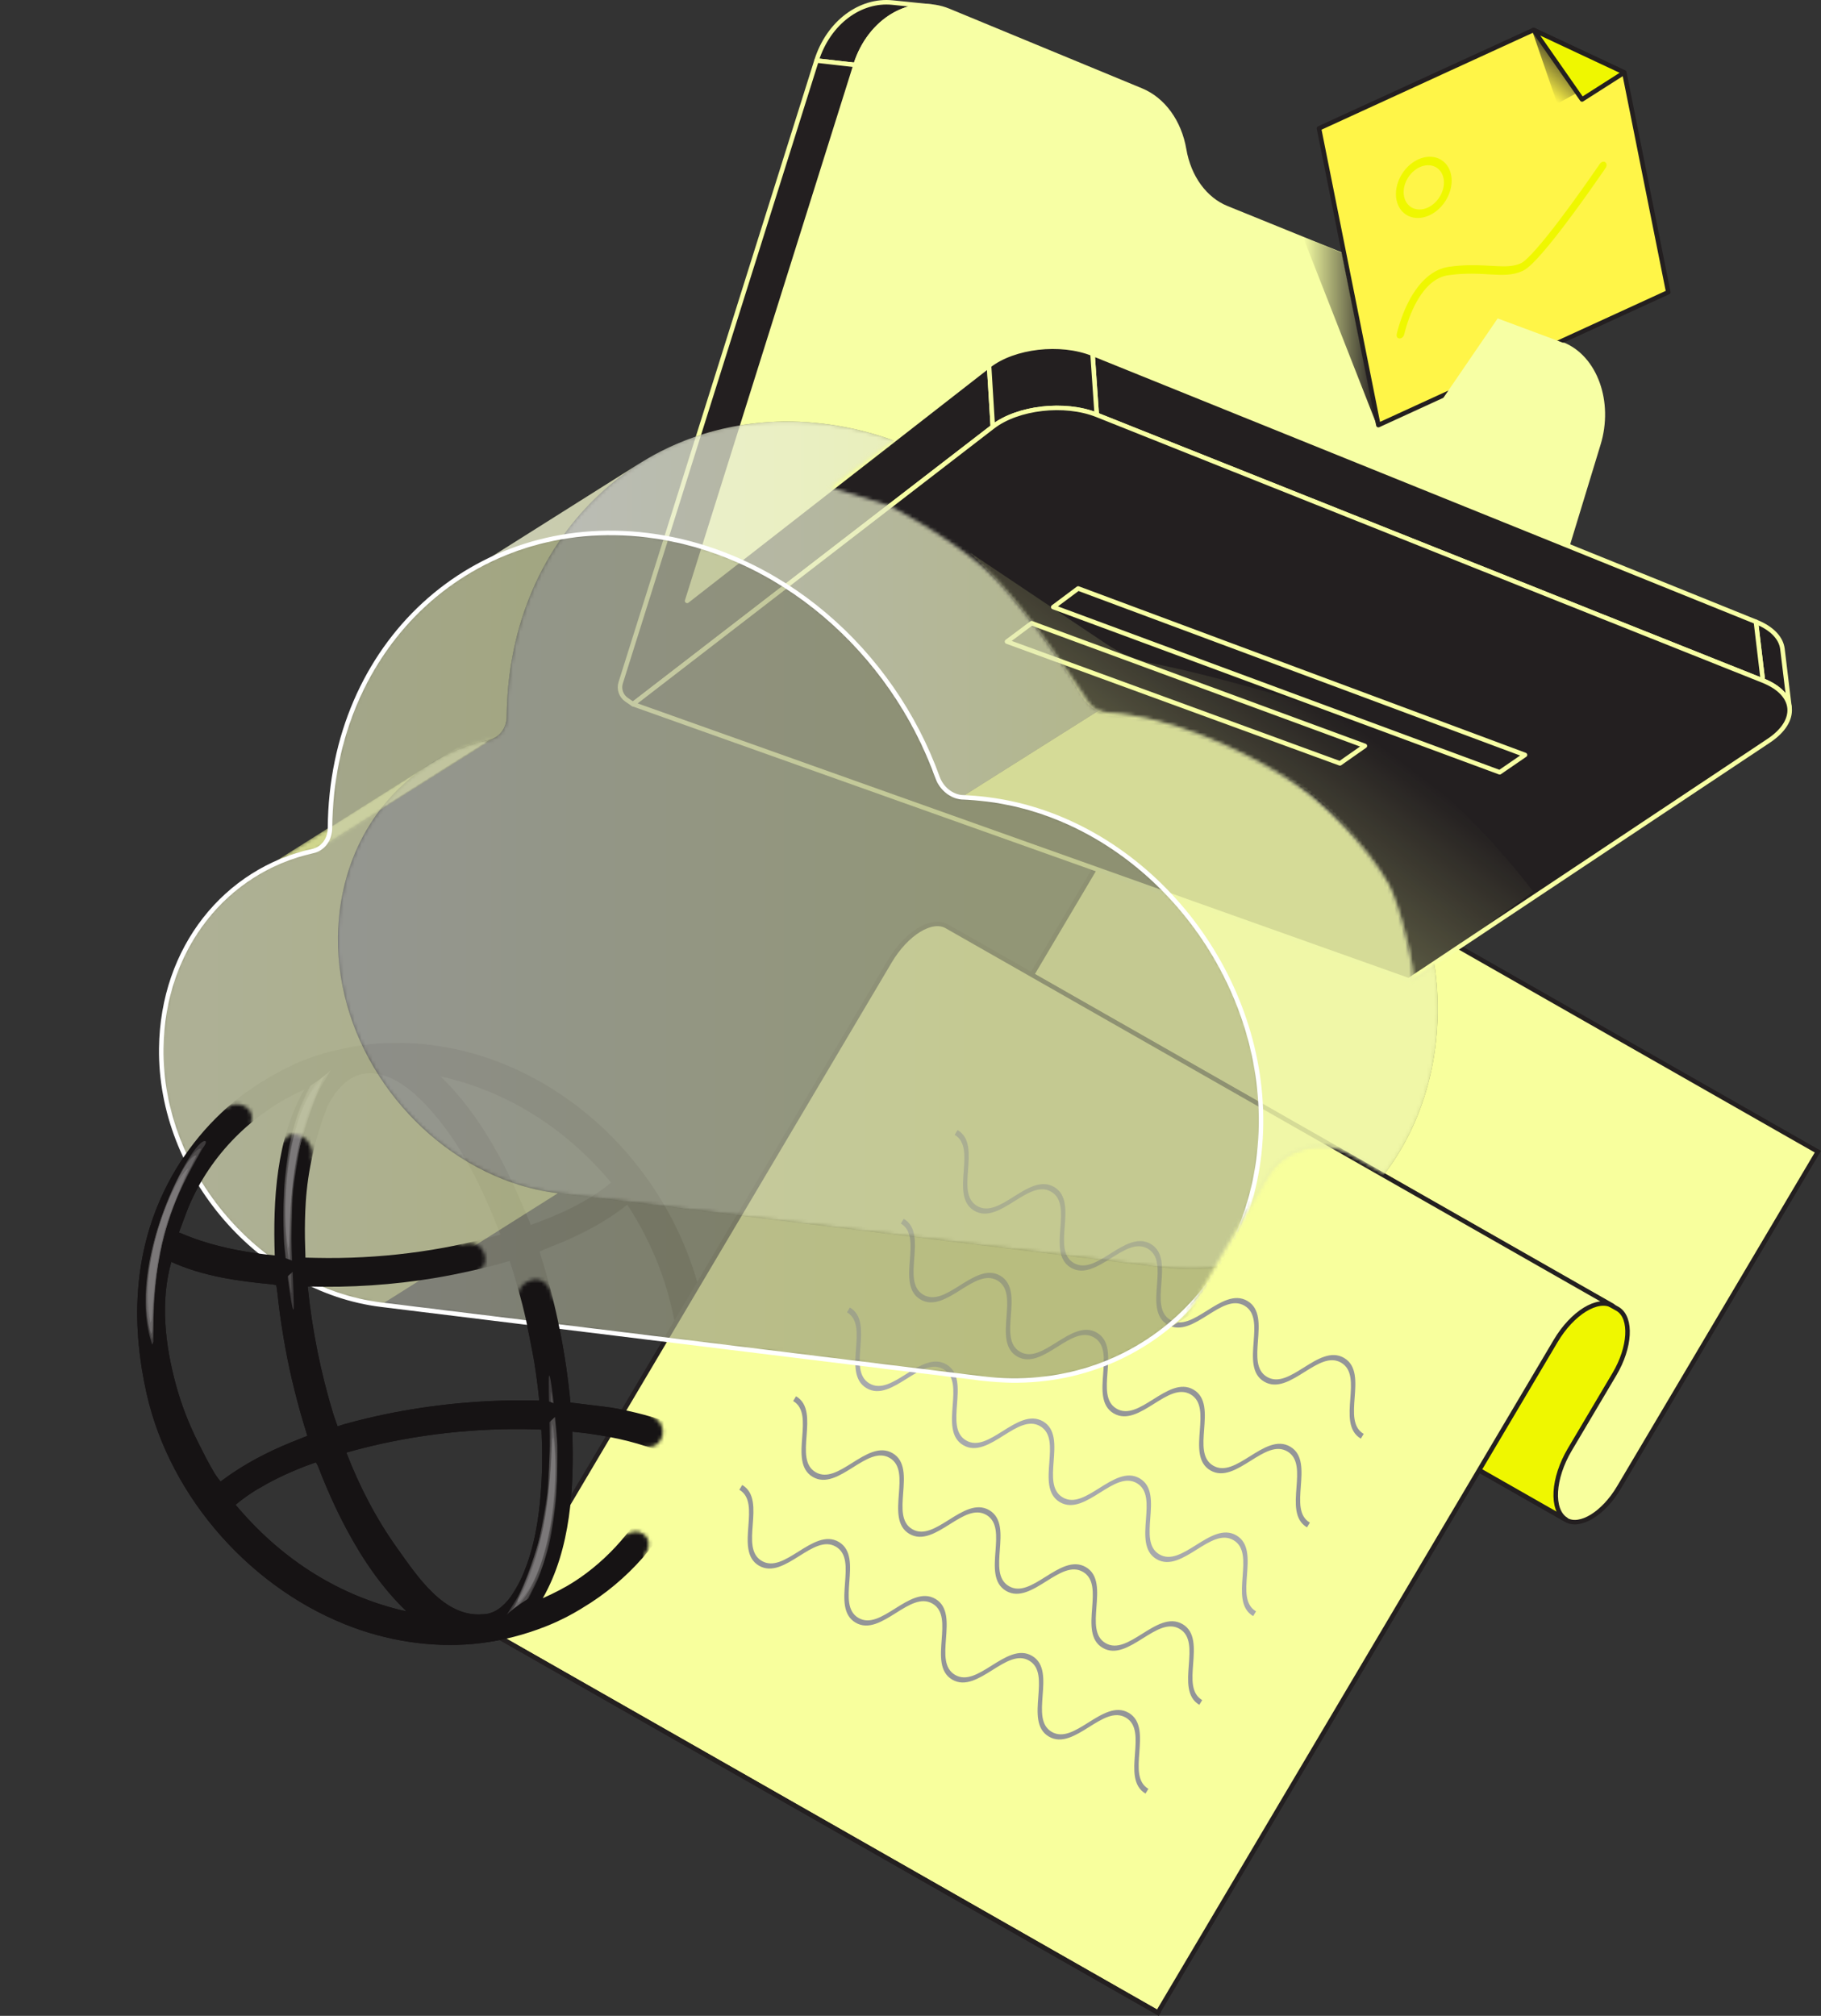 <svg width="506" height="560" viewBox="0 0 506 560" fill="none" xmlns="http://www.w3.org/2000/svg">
<rect x="0" y="0" width="506" height="560" fill="#333333" stroke="none"/>
<g clip-path="url(#clip0_194_67)">
<path d="M196.87 371.988L196.772 371.223C196.324 367.263 195.496 362.915 194.628 359.443C189.916 340.564 179.285 323.335 164.539 310.658C156.746 303.959 147.785 298.506 138.163 294.869C133.547 293.124 128.67 291.77 123.812 290.909C121.113 290.431 118.386 290.074 115.651 289.891C114.501 289.817 113.351 289.768 112.199 289.744C111.848 289.736 108.066 289.758 107.573 289.767C101.438 289.895 95.906 291.197 95.484 291.288C93.653 291.681 91.808 292.08 90.009 292.605C86.992 293.486 83.941 294.569 81.112 295.944C76.924 297.978 72.917 300.262 69.16 302.934C67.932 303.806 68.694 303.129 66.525 304.83C57.13 312.203 49.608 321.838 44.718 332.796C36.984 350.124 36.623 368.825 40.723 387.068C47.305 416.363 70.293 441.929 98.325 452.172C109.535 456.269 121.946 457.916 133.802 456.428C139.881 455.665 145.735 454.124 151.435 451.904C153.594 451.063 155.688 450.087 157.747 449.026C158.905 448.43 160.028 447.776 161.149 447.114C161.27 447.043 161.804 446.709 161.804 446.709C187.725 431.223 200.188 401.401 196.87 371.988ZM174.302 334.653C186.111 352.623 191.375 374.631 187.683 395.902C182.007 393.63 176.043 392.115 170.029 391.059C169.176 390.909 158.508 389.648 158.506 389.627C157.226 376.092 154.562 362.725 150.554 349.734C150.218 348.643 149.938 347.703 149.938 347.703C149.938 347.703 151.039 347.139 152.368 346.628C155.345 345.483 158.284 344.234 161.149 342.831C165.785 340.561 170.264 337.876 174.302 334.653ZM158.471 389.818C158.499 389.772 158.492 389.782 158.471 389.818ZM122.038 390.413L117.72 390.942L122.029 390.414C115.348 391.229 108.718 392.413 102.169 393.961C100.073 394.457 97.987 394.994 95.912 395.572C95.29 395.745 93.803 396.243 93.803 396.243C93.803 396.243 92.833 393.541 92.599 392.771C89.087 381.235 86.711 369.384 85.504 357.386C97.365 357.732 109.258 356.956 120.963 355.003C127.294 353.946 135.823 352.034 140.904 350.484C141.159 350.406 141.641 350.302 141.641 350.302C141.641 350.302 142.531 353.095 142.823 354.06C143.316 355.695 143.79 357.335 144.245 358.981C144.89 361.317 145.485 363.667 146.029 366.028C146.29 367.157 148.046 375.836 148.415 378.116C149.001 381.759 149.48 385.418 149.848 389.089C140.566 388.823 131.263 389.284 122.046 390.412C124.278 390.139 125.742 389.96 122.038 390.413ZM125.071 299.648C125.114 299.66 125.107 299.657 125.071 299.648ZM125.069 299.648C125.05 299.643 125.031 299.639 125.012 299.634L125.069 299.648ZM124.237 299.441C142.46 303.972 157.783 314.193 169.799 328.51C163.299 333.941 155.389 337.432 147.481 340.296C146.708 338.272 145.774 336.221 145.119 334.654C144.226 332.514 143.286 330.393 142.3 328.294C140.62 324.719 138.803 321.205 136.806 317.797C132.821 310.993 128.129 304.51 122.425 299.041C123.031 299.163 123.637 299.292 124.237 299.441ZM90.97 307.316C93.71 302.043 97.952 297.307 104.445 298.272C110.045 299.104 114.907 303.27 118.639 307.269C128.036 317.34 134.13 330.234 139.058 342.957C122.494 347.662 105.091 349.803 87.88 349.44C87.017 349.422 85.737 349.397 84.875 349.367C84.875 349.367 84.742 344.867 84.729 343.884C84.686 340.595 84.751 337.303 84.956 334.021C85.52 325.01 87.622 316.071 90.847 307.648L90.97 307.316ZM52.401 335.262L52.483 335.069L52.402 335.261C58.566 320.671 70.182 309.138 84.547 302.678C76.752 316.324 75.83 333.407 76.345 348.755C69.35 348.062 62.353 346.841 55.664 344.637C53.862 344.042 52.088 343.37 50.344 342.622C50.201 342.56 49.718 342.396 49.718 342.396C49.718 342.396 51.895 336.461 52.401 335.262ZM52.531 334.954C52.602 334.786 52.588 334.819 52.531 334.954ZM81.323 350.296C81.287 350.293 81.149 350.176 81.323 350.296ZM64.43 417.151C64.584 417.227 64.399 417.111 64.43 417.151ZM64.738 409.117C63.855 409.705 62.989 410.319 62.14 410.956C61.72 411.272 61.271 411.557 61.271 411.557C61.271 411.557 60.103 410.094 59.526 409.121C57.884 406.355 56.433 403.47 54.994 400.595C52.434 395.478 50.422 390.309 48.906 384.775C45.906 373.827 44.457 361.625 47.604 350.554C56.466 354.579 66.123 355.893 75.722 356.805C76.27 356.904 76.762 357.001 76.762 357.001C76.762 357.001 76.987 358.224 77.101 359.313C77.281 361.026 77.484 362.736 77.71 364.444C78.293 368.836 79.019 373.208 79.886 377.553C80.67 381.49 81.604 385.399 82.626 389.28C83.206 391.481 83.824 393.671 84.481 395.849C84.725 396.659 85.179 398.054 85.401 398.871C85.401 398.871 83.977 399.461 83.009 399.836C76.629 402.303 70.426 405.298 64.738 409.117ZM111.114 447.215C92.836 442.667 77.487 432.397 65.459 418.018C67.352 416.435 69.367 415.018 71.469 413.734C72.354 413.264 73.212 412.745 74.078 412.246C76.103 411.141 78.169 410.113 80.279 409.18C81.761 408.527 83.259 407.908 84.77 407.324C85.997 406.849 87.763 406.251 87.763 406.251C87.763 406.251 88.186 406.835 88.418 407.439C90.74 413.46 93.375 419.371 96.428 425.058C100.839 433.271 106.19 441.145 112.945 447.62C112.331 447.498 111.721 447.363 111.114 447.215ZM150.477 411.542C150.055 419.337 149.044 427.257 146.401 434.641C144.56 439.782 140.595 448.442 134.052 448.442C123.363 449.323 115.911 437.813 110.472 430.227C104.553 421.972 99.893 412.982 96.242 403.522C112.305 398.962 129.149 396.811 145.842 397.007C147.145 397.023 148.447 397.053 149.749 397.094C149.992 397.101 150.463 397.189 150.463 397.189C150.463 397.189 150.602 400.645 150.623 401.67C150.692 404.96 150.655 408.256 150.477 411.542ZM159.895 439.152C157.009 441.046 153.969 442.567 150.822 443.982C158.65 430.283 159.553 413.123 159.018 397.718C166.038 398.422 173.061 399.647 179.771 401.867C181.569 402.462 183.339 403.136 185.078 403.887C185.226 403.95 185.697 404.124 185.697 404.124C185.697 404.124 183.523 410.088 183.017 411.289C183.017 411.29 183.016 411.292 183.016 411.293C178.486 422.069 170.708 431.683 161.12 438.34C162.795 437.205 159.896 439.147 159.895 439.152Z" fill="#161314"/>
<path d="M187.712 395.723C187.941 394.405 187.683 395.901 187.683 395.901L187.712 395.723ZM64.738 409.117C64.9 409.008 64.17 409.496 64.738 409.117ZM117.719 390.943C117.272 390.997 117.19 391.007 117.719 390.943ZM52.402 335.261L52.401 335.262C51.746 336.814 52.138 335.887 52.402 335.261Z" fill="#161314"/>
<path d="M57.209 317.351C57.104 318.037 56.417 318.764 56.079 319.37C51.438 327.659 47.054 335.488 44.627 347.609C42.813 356.668 42.655 363.075 42.61 372.548C42.608 372.858 42.452 373.266 42.295 373.534C34.499 351.158 53.49 316.136 57.044 316.977C57.156 317.003 57.208 317.212 57.204 317.327C57.203 317.335 57.209 317.344 57.209 317.351Z" fill="#3D3A3B"/>
<path d="M55.852 319.188C55.871 319.318 54.268 322.225 52.571 325.302C52.516 325.403 46.945 335.716 44.565 347.603C42.862 356.104 42.59 363.14 42.58 366.577C42.565 371.338 42.557 371.352 42.135 372.064C35.614 350.96 51.553 320.275 55.461 319.093C55.572 319.06 55.79 319.07 55.84 319.175C55.842 319.18 55.851 319.183 55.852 319.188Z" fill="#514E4E"/>
<path d="M54.462 321.251C48.26 333.886 43.361 343.866 42.504 365.951C42.355 369.778 42.355 369.778 41.998 370.591C36.551 353.623 49.923 322.619 54.172 321.026C54.274 320.988 54.48 320.974 54.532 321.07C54.561 321.121 54.485 321.198 54.462 321.251Z" fill="#696667"/>
<path d="M51.185 327.347C46.5 338.821 45.78 340.585 44.371 347.583C43.802 350.409 42.743 355.671 42.204 365.689C42.175 366.235 42.084 367.002 41.794 367.465C38.294 348.866 48.946 326.564 52.339 324.573C51.991 325.404 51.526 326.512 51.185 327.347Z" fill="#7B7879"/>
<path d="M178.055 425.454C178.159 424.768 178.846 424.042 179.185 423.436C183.826 415.147 188.209 407.318 190.636 395.197C192.45 386.137 192.608 379.731 192.654 370.257C192.655 369.947 192.812 369.54 192.968 369.271C200.764 391.647 181.773 426.67 178.22 425.828C178.107 425.802 178.056 425.593 178.06 425.478C178.06 425.471 178.054 425.462 178.055 425.454Z" fill="#3D3A3B"/>
<path d="M179.411 423.618C179.393 423.488 180.995 420.582 182.692 417.504C182.748 417.404 188.318 407.09 190.698 395.204C192.401 386.702 192.673 379.666 192.684 376.229C192.698 371.468 192.706 371.454 193.129 370.742C199.649 391.847 183.71 422.531 179.803 423.713C179.691 423.746 179.473 423.736 179.423 423.631C179.421 423.626 179.412 423.623 179.411 423.618Z" fill="#514E4E"/>
<path d="M180.802 421.554C187.004 408.919 191.903 398.94 192.759 376.855C192.908 373.028 192.908 373.028 193.265 372.215C198.712 389.183 185.34 420.187 181.092 421.779C180.989 421.818 180.784 421.832 180.731 421.736C180.702 421.685 180.779 421.608 180.802 421.554Z" fill="#696667"/>
<path d="M184.078 415.459C188.763 403.985 189.483 402.221 190.892 395.223C191.461 392.396 192.52 387.135 193.059 377.116C193.089 376.571 193.18 375.804 193.47 375.341C196.969 393.94 186.317 416.242 182.925 418.233C183.272 417.402 183.737 416.294 184.078 415.459Z" fill="#7B7879"/>
<path d="M86.857 300.205C86.857 300.205 84.209 305.582 83.533 307.235C82.856 308.888 81.243 313.967 80.586 317.113C79.929 320.26 79.073 326.932 78.914 330.656C78.755 334.38 78.715 342.844 78.934 345.613C79.154 348.381 80.01 355.59 80.507 358.856C81.004 362.123 81.422 364.333 81.582 363.696C81.741 363.059 81.383 354.793 81.383 354.793C81.383 354.793 81.004 347.185 81.004 344.079C81.004 340.972 81.144 334.32 81.442 330.994C81.74 327.669 83.035 320.12 83.413 318.229C83.791 316.337 87.036 305.503 89.524 301.321C92.012 297.139 93.067 295.326 93.067 295.326L86.857 300.205Z" fill="#3D3A3B"/>
<path d="M88.712 297.271C88.712 297.271 82.984 307.877 81.787 312.838C80.589 317.799 79.621 323.663 79.193 328.624C78.765 333.585 78.623 339.611 79.136 345.769C79.649 351.928 81.102 361.85 81.016 358.6C80.931 355.349 80.675 348.164 80.931 341.15C81.188 334.137 80.76 332.084 82.47 322.675C84.18 313.265 88.393 301.549 90.958 298.213C93.523 294.878 88.712 297.271 88.712 297.271Z" fill="#514E4E"/>
<path d="M80.438 351.214C80.449 350.929 80.477 349.079 80.488 348.793C80.39 321.398 84.022 312.936 90.039 298.917C82.723 304.009 76.691 327.749 80.173 349.592L80.438 351.214Z" fill="#696667"/>
<path d="M88.927 300.672C89.242 301.5 88.131 302.58 87.773 303.39C85.828 307.789 83.395 314.188 81.839 324.72C80.674 332.611 80.478 340.03 80.384 343.595C80.317 346.159 80.302 346.2 80.112 346.703C78.413 339.228 78.787 310.974 88.792 300.607C88.804 300.65 88.909 300.631 88.927 300.672Z" fill="#7B7879"/>
<path d="M84.547 302.678C88.151 300.545 91.326 298.151 93.803 295.333V293.851L85.118 297.151L84.547 302.678ZM77.839 348.95L83.707 351.157L77.925 356.379L77.839 348.95Z" fill="#161314"/>
<path d="M146.02 445.619C146.02 445.619 148.775 440.296 149.484 438.656C150.194 437.017 151.907 431.972 152.626 428.839C153.346 425.706 154.334 419.053 154.567 415.333C154.801 411.612 155.009 403.15 154.845 400.378C154.681 397.606 153.969 390.381 153.536 387.106C153.103 383.83 152.729 381.612 152.558 382.246C152.386 382.88 152.58 391.151 152.58 391.151C152.58 391.151 152.807 398.764 152.745 401.87C152.683 404.977 152.411 411.624 152.047 414.943C151.682 418.263 150.238 425.783 149.822 427.667C149.407 429.552 145.947 440.319 143.376 444.45C140.805 448.582 139.714 450.373 139.714 450.373L146.02 445.619Z" fill="#3D3A3B"/>
<path d="M144.107 448.516C144.107 448.516 150.046 438.026 151.341 433.089C152.637 428.153 153.722 422.31 154.248 417.358C154.774 412.406 155.037 406.385 154.646 400.217C154.256 394.05 153 384.101 153.021 387.352C153.042 390.604 153.155 397.792 152.759 404.8C152.363 411.807 152.75 413.868 150.853 423.241C148.956 432.614 144.511 444.244 141.88 447.528C139.249 450.813 144.107 448.516 144.107 448.516Z" fill="#514E4E"/>
<path d="M153.477 395.449C153.46 395.734 153.371 396.881 153.353 397.167C152.907 424.558 149.107 432.946 142.812 446.842C150.228 441.897 156.732 418.282 153.685 396.374L153.477 395.449Z" fill="#696667"/>
<path d="M143.96 445.11C143.662 444.276 144.794 443.219 145.168 442.416C147.201 438.057 149.76 431.708 151.525 421.208C152.847 413.342 153.19 405.929 153.355 402.366C153.474 399.804 153.49 399.763 153.689 399.264C155.239 406.772 154.303 435.013 144.094 445.179C144.082 445.135 143.977 445.152 143.96 445.11Z" fill="#7B7879"/>
<path d="M148.379 443.192C144.733 445.253 141.511 447.582 138.978 450.351L138.949 451.833L147.697 448.706L148.379 443.192ZM150.85 388.662L157.017 391.029L150.47 397.117L150.85 388.662Z" fill="#161314"/>
<path d="M320.091 214.483L264.826 307.755C260.522 315.019 254.017 319.004 250.162 316.807L435.206 422.254C439.061 424.45 445.566 420.466 449.87 413.201L505.135 319.929L320.091 214.483Z" fill="#F8FF9D" stroke="#231F20" stroke-width="1.255" stroke-miterlimit="10"/>
<path d="M435.083 422.093C430.955 419.391 431.457 410.677 436.197 402.678L448.622 381.707C453.017 374.29 453.481 366.226 449.663 363.726L264.759 258.359C268.577 260.859 268.112 268.923 263.717 276.34L251.292 297.311C246.552 305.31 246.05 314.024 250.178 316.726C250.261 316.781 250.345 316.832 250.431 316.881L435.335 422.248C435.251 422.199 435.166 422.148 435.083 422.093Z" fill="#EFF700" stroke="#231F20" stroke-width="1.255" stroke-miterlimit="10"/>
<path d="M263.064 257.312C258.897 254.937 251.867 259.242 247.214 267.096L136.685 453.641L321.729 559.088L432.258 372.543C436.912 364.689 443.941 360.384 448.109 362.758L263.064 257.312Z" fill="#F8FF9D" stroke="#231F20" stroke-width="1.255" stroke-miterlimit="10" stroke-linejoin="round"/>
<path d="M373.49 377.236C369.899 375.12 366.01 377.558 362.243 379.924C358.613 382.193 355.182 384.338 352.062 382.499C348.933 380.655 349.236 376.666 349.548 372.441C349.881 368.051 350.22 363.521 346.629 361.404C343.046 359.293 339.149 361.726 335.382 364.092C331.76 366.366 328.329 368.511 325.209 366.672C322.081 364.828 322.383 360.838 322.694 356.613C323.027 352.224 323.367 347.694 319.776 345.577C316.193 343.465 312.296 345.898 308.529 348.264C304.907 350.539 301.476 352.684 298.356 350.844C295.227 349 295.53 345.011 295.842 340.786C296.174 336.396 296.514 331.866 292.923 329.75C289.332 327.633 285.442 330.071 281.676 332.437C278.054 334.711 274.623 336.856 271.503 335.017C268.374 333.173 268.677 329.184 268.997 324.963C269.321 320.568 269.661 316.038 266.078 313.927L265.272 315.254C268.393 317.094 268.097 321.071 267.786 325.295C267.454 329.685 267.113 334.216 270.704 336.333C274.295 338.449 278.185 336.01 281.951 333.645C285.572 331.371 288.996 329.238 292.117 331.077C295.245 332.921 294.95 336.898 294.639 341.123C294.306 345.513 293.966 350.043 297.557 352.16C301.148 354.277 305.037 351.838 308.804 349.472C312.425 347.199 315.849 345.065 318.969 346.905C322.097 348.749 321.802 352.725 321.491 356.951C321.158 361.34 320.819 365.871 324.409 367.987C328 370.104 331.889 367.665 335.656 365.3C339.278 363.026 342.702 360.893 345.822 362.732C348.951 364.576 348.655 368.553 348.344 372.778C348.012 377.168 347.672 381.699 351.263 383.815C354.854 385.932 358.743 383.493 362.509 381.127C366.139 378.858 369.555 376.721 372.683 378.565C375.811 380.409 375.516 384.385 375.206 388.611C374.873 393 374.541 397.536 378.132 399.652L378.93 398.337C375.801 396.493 376.096 392.498 376.416 388.278C376.741 383.883 377.081 379.353 373.49 377.236ZM358.531 401.887C354.94 399.77 351.051 402.208 347.285 404.574C343.655 406.843 340.224 408.988 337.104 407.149C333.975 405.305 334.278 401.316 334.589 397.091C334.922 392.702 335.261 388.171 331.67 386.055C328.087 383.943 324.19 386.376 320.423 388.742C316.802 391.016 313.371 393.161 310.25 391.322C307.122 389.478 307.424 385.489 307.736 381.264C308.068 376.874 308.408 372.344 304.817 370.228C301.234 368.116 297.337 370.549 293.57 372.915C289.949 375.189 286.518 377.333 283.397 375.494C280.269 373.65 280.571 369.661 280.883 365.436C281.215 361.047 281.555 356.516 277.964 354.4C274.373 352.284 270.484 354.722 266.717 357.087C263.096 359.361 259.665 361.506 256.545 359.667C253.416 357.823 253.719 353.834 254.038 349.614C254.362 345.219 254.702 340.689 251.119 338.578L250.314 339.905C253.434 341.744 253.139 345.722 252.828 349.946C252.495 354.336 252.155 358.866 255.746 360.983C259.337 363.099 263.227 360.661 266.993 358.295C270.615 356.022 274.038 353.888 277.159 355.727C280.287 357.571 279.992 361.549 279.681 365.773C279.348 370.163 279.008 374.693 282.599 376.81C286.19 378.926 290.08 376.488 293.846 374.122C297.467 371.849 300.891 369.715 304.012 371.554C307.14 373.398 306.845 377.376 306.534 381.601C306.201 385.99 305.862 390.521 309.452 392.637C313.043 394.754 316.932 392.316 320.699 389.95C324.321 387.676 327.745 385.543 330.865 387.382C333.994 389.226 333.698 393.203 333.387 397.428C333.054 401.818 332.715 406.348 336.306 408.464C339.897 410.581 343.786 408.143 347.552 405.777C351.182 403.508 354.598 401.37 357.726 403.214C360.855 405.058 360.559 409.036 360.248 413.261C359.915 417.65 359.584 422.185 363.175 424.302L363.973 422.986C360.844 421.142 361.139 417.148 361.458 412.928C361.782 408.534 362.122 404.004 358.531 401.887Z" fill="#939598"/>
<path d="M343.573 426.537C339.982 424.42 336.093 426.858 332.326 429.224C328.696 431.494 325.265 433.639 322.145 431.8C319.016 429.956 319.319 425.967 319.63 421.741C319.963 417.352 320.303 412.821 316.712 410.705C313.129 408.593 309.231 411.026 305.465 413.392C301.843 415.667 298.412 417.812 295.291 415.972C292.163 414.128 292.465 410.139 292.777 405.914C293.109 401.524 293.45 396.994 289.859 394.878C286.276 392.766 282.378 395.199 278.612 397.565C274.99 399.84 271.559 401.984 268.438 400.145C265.31 398.301 265.612 394.312 265.924 390.086C266.256 385.697 266.596 381.166 263.005 379.05C259.414 376.934 255.525 379.372 251.759 381.737C248.137 384.012 244.706 386.157 241.586 384.317C238.457 382.473 238.76 378.484 239.079 374.264C239.404 369.869 239.743 365.339 236.16 363.227L235.355 364.555C238.475 366.394 238.18 370.371 237.869 374.596C237.536 378.986 237.196 383.517 240.787 385.633C244.378 387.75 248.267 385.312 252.034 382.946C255.655 380.672 259.079 378.538 262.199 380.378C265.328 382.222 265.033 386.199 264.721 390.424C264.388 394.814 264.048 399.344 267.639 401.461C271.23 403.577 275.12 401.139 278.886 398.773C282.507 396.499 285.931 394.366 289.052 396.205C292.18 398.049 291.885 402.026 291.574 406.251C291.242 410.641 290.902 415.172 294.492 417.288C298.083 419.405 301.972 416.967 305.739 414.6C309.361 412.327 312.785 410.194 315.905 412.033C319.034 413.877 318.738 417.853 318.427 422.079C318.094 426.469 317.755 430.999 321.346 433.116C324.937 435.233 328.826 432.795 332.592 430.428C336.222 428.159 339.638 426.021 342.766 427.865C345.894 429.709 345.599 433.686 345.288 437.911C344.955 442.301 344.624 446.836 348.215 448.953L349.013 447.637C345.884 445.793 346.178 441.799 346.498 437.579C346.824 433.183 347.163 428.653 343.573 426.537Z" fill="#A7A9AC"/>
<path d="M328.614 451.188C325.023 449.071 321.133 451.509 317.367 453.875C313.737 456.144 310.306 458.289 307.186 456.45C304.057 454.606 304.36 450.617 304.671 446.392C305.003 442.002 305.343 437.472 301.752 435.356C298.169 433.244 294.272 435.677 290.505 438.043C286.884 440.317 283.453 442.462 280.332 440.622C277.204 438.778 277.506 434.789 277.818 430.564C278.15 426.175 278.49 421.645 274.899 419.528C271.316 417.417 267.419 419.85 263.652 422.215C260.031 424.489 256.6 426.634 253.48 424.795C250.351 422.951 250.654 418.962 250.965 414.737C251.298 410.348 251.637 405.817 248.046 403.701C244.455 401.584 240.566 404.022 236.799 406.388C233.178 408.662 229.747 410.807 226.627 408.968C223.498 407.124 223.801 403.134 224.12 398.915C224.444 394.52 224.784 389.99 221.201 387.878L220.396 389.206C223.517 391.045 223.221 395.022 222.91 399.247C222.577 403.637 222.238 408.167 225.829 410.283C229.42 412.4 233.309 409.962 237.076 407.596C240.697 405.322 244.121 403.189 247.241 405.028C250.369 406.872 250.074 410.849 249.763 415.074C249.43 419.463 249.09 423.994 252.682 426.11C256.273 428.227 260.162 425.789 263.928 423.423C267.55 421.149 270.973 419.016 274.094 420.855C277.222 422.699 276.927 426.677 276.616 430.901C276.284 435.291 275.944 439.821 279.534 441.938C283.125 444.054 287.015 441.616 290.781 439.251C294.403 436.977 297.827 434.843 300.947 436.682C304.076 438.526 303.78 442.504 303.469 446.729C303.137 451.118 302.797 455.649 306.388 457.765C309.979 459.882 313.868 457.444 317.634 455.078C321.264 452.809 324.68 450.671 327.808 452.515C330.937 454.359 330.642 458.337 330.33 462.561C329.998 466.951 329.666 471.486 333.257 473.603L334.055 472.287C330.927 470.443 331.221 466.449 331.541 462.229C331.865 457.834 332.205 453.304 328.614 451.188ZM313.655 475.837C310.064 473.721 306.175 476.159 302.408 478.525C298.779 480.794 295.348 482.939 292.227 481.1C289.099 479.256 289.401 475.267 289.713 471.042C290.045 466.652 290.385 462.121 286.794 460.005C283.211 457.893 279.314 460.326 275.547 462.692C271.926 464.966 268.495 467.111 265.375 465.272C262.246 463.428 262.549 459.439 262.86 455.214C263.193 450.824 263.533 446.294 259.942 444.177C256.359 442.066 252.462 444.499 248.695 446.865C245.074 449.139 241.642 451.284 238.522 449.445C235.393 447.601 235.696 443.611 236.007 439.387C236.34 434.997 236.68 430.466 233.089 428.349C229.498 426.233 225.609 428.671 221.843 431.038C218.221 433.311 214.79 435.456 211.67 433.617C208.541 431.773 208.844 427.784 209.163 423.564C209.488 419.169 209.828 414.639 206.245 412.527L205.439 413.855C208.56 415.694 208.264 419.671 207.953 423.896C207.62 428.286 207.281 432.816 210.872 434.932C214.463 437.049 218.352 434.611 222.119 432.245C225.74 429.97 229.164 427.838 232.284 429.677C235.413 431.521 235.117 435.498 234.806 439.723C234.473 444.113 234.134 448.643 237.725 450.759C241.316 452.876 245.205 450.438 248.971 448.072C252.593 445.797 256.017 443.665 259.137 445.504C262.265 447.348 261.97 451.325 261.659 455.55C261.327 459.94 260.987 464.471 264.577 466.587C268.168 468.703 272.058 466.265 275.824 463.9C279.447 461.625 282.87 459.493 285.99 461.331C289.119 463.175 288.823 467.152 288.512 471.378C288.18 475.767 287.84 480.298 291.431 482.414C295.022 484.531 298.911 482.093 302.677 479.727C306.307 477.457 309.723 475.32 312.852 477.164C315.98 479.008 315.685 482.985 315.373 487.21C315.041 491.6 314.709 496.135 318.3 498.252L319.098 496.936C315.97 495.092 316.264 491.098 316.584 486.878C316.906 482.484 317.246 477.954 313.655 475.837Z" fill="#939598"/>
<path d="M322.289 559.455L137.246 454.008L136.684 453.641L321.728 559.088L322.289 559.455Z" fill="#F8FF9D" stroke="#231F20" stroke-width="1.255" stroke-miterlimit="10"/>
<path d="M247.975 0.712L258.909 1.822C256.681 1.596 254.454 1.828 252.316 2.47C250.174 3.113 248.121 4.168 246.241 5.584C244.359 7.002 242.652 8.782 241.205 10.877C239.756 12.972 238.57 15.38 237.73 18.052L226.888 16.82C227.723 14.168 228.904 11.776 230.345 9.696C231.785 7.617 233.485 5.85 235.358 4.443C237.23 3.037 239.275 1.991 241.407 1.353C243.537 0.717 245.755 0.487 247.975 0.712Z" fill="#231F20" stroke="#F7FFA4" stroke-width="1.255" stroke-miterlimit="10" stroke-linecap="round" stroke-linejoin="round"/>
<path d="M317.109 25.119C318.641 25.752 320.071 26.615 321.373 27.672C322.674 28.729 323.849 29.98 324.873 31.393C325.897 32.805 326.771 34.378 327.471 36.08C328.188 37.834 328.71 39.662 329.026 41.532C329.34 43.4 329.861 45.227 330.577 46.981C331.275 48.676 332.145 50.241 333.162 51.641C334.179 53.041 335.343 54.276 336.631 55.315C337.917 56.352 339.325 57.193 340.832 57.804L434.279 95.723C436.537 96.639 438.505 98.101 440.131 99.957C441.755 101.811 443.039 104.061 443.93 106.558C444.82 109.052 445.319 111.795 445.374 114.639C445.428 117.581 445.017 120.514 444.156 123.328L402.349 260.435C400.818 265.455 395.435 268.208 390.471 266.508L182.06 195.138L226.092 55.072L237.73 18.052C238.719 14.903 240.191 12.12 242.004 9.784C243.816 7.45 245.967 5.564 248.318 4.206C250.667 2.849 253.213 2.02 255.817 1.798C258.417 1.575 261.075 1.958 263.653 3.024L317.109 25.119Z" fill="#F7FFA4" stroke="#F7FFA4" stroke-width="1.255" stroke-miterlimit="10" stroke-linecap="round" stroke-linejoin="round"/>
<path d="M495.289 180.29L497.253 196.555C497.159 195.8 496.934 195.068 496.588 194.39C496.234 193.69 495.748 193.015 495.131 192.377C494.514 191.737 493.765 191.135 492.886 190.579C492.006 190.024 490.995 189.515 489.854 189.064L487.913 172.74C489.049 173.195 490.056 173.708 490.933 174.269C491.809 174.829 492.556 175.436 493.172 176.081C493.787 176.724 494.272 177.404 494.625 178.109C494.97 178.793 495.195 179.53 495.289 180.29ZM274.831 101.561L190.93 166.922L226.092 55.073L237.73 18.053L226.888 16.821L215.317 53.575L172.472 189.675C172.203 190.528 172.215 191.445 172.507 192.291C172.799 193.137 173.355 193.867 174.092 194.373L175.893 195.608L262.421 128.904L275.865 118.54L274.831 101.561Z" fill="#231F20" stroke="#F7FFA4" stroke-width="1.255" stroke-miterlimit="10" stroke-linecap="round" stroke-linejoin="round"/>
<path d="M487.913 172.74L303.581 98.265L304.754 115.239L489.854 189.064L487.913 172.74Z" fill="#231F20" stroke="#F7FFA4" stroke-width="1.255" stroke-miterlimit="10" stroke-linecap="round" stroke-linejoin="round"/>
<path d="M275.866 118.539L274.831 101.561C276.556 100.217 278.656 99.115 280.978 98.275C283.302 97.434 285.845 96.854 288.452 96.555C291.059 96.256 293.729 96.237 296.304 96.517C298.877 96.796 301.355 97.374 303.581 98.265L304.754 115.24C302.519 114.356 300.03 113.784 297.444 113.509C294.857 113.234 292.175 113.255 289.555 113.554C286.935 113.853 284.379 114.431 282.044 115.269C279.711 116.106 277.599 117.202 275.866 118.539Z" fill="#231F20" stroke="#F7FFA4" stroke-width="1.255" stroke-miterlimit="10" stroke-linecap="round" stroke-linejoin="round"/>
<path d="M489.854 189.064C492.181 189.983 493.967 191.144 495.206 192.455C496.443 193.763 497.134 195.221 497.272 196.737C497.41 198.249 496.998 199.82 496.03 201.36C495.063 202.896 493.541 204.402 491.458 205.788L391.456 272.335L175.894 195.607L262.421 128.903L275.866 118.539C277.599 117.202 279.711 116.106 282.044 115.268C284.379 114.43 286.935 113.852 289.555 113.553C292.175 113.254 294.857 113.233 297.444 113.508C300.03 113.783 302.519 114.355 304.754 115.239L489.854 189.064Z" fill="#231F20" stroke="#F7FFA4" stroke-width="1.255" stroke-miterlimit="10" stroke-linecap="round" stroke-linejoin="round"/>
<path d="M382.589 118.117L362.048 65.792L372.857 70.225L382.589 118.117Z" fill="url(#paint0_linear_194_67)"/>
<path d="M426.139 8.322L451.341 20.141L463.558 81.171L383.008 118.098L366.506 35.66L426.139 8.322Z" fill="#FFF548" stroke="#231F20" stroke-width="1.255" stroke-miterlimit="10" stroke-linecap="round" stroke-linejoin="round"/>
<path d="M445.123 45.016C444.883 45.129 444.678 45.308 444.534 45.532C444.524 45.536 444.262 45.932 443.772 46.633C442.063 49.11 437.716 55.36 433.288 61.204C431.067 64.117 428.829 66.943 426.897 69.131C425.935 70.219 425.056 71.151 424.315 71.841C423.575 72.54 422.95 72.985 422.657 73.12C421.595 73.606 420.474 73.845 419.2 73.942C417.293 74.085 415.066 73.867 412.372 73.747C409.667 73.621 406.503 73.578 402.678 74.114C401.613 74.261 400.576 74.566 399.599 75.017C397.391 76.029 395.564 77.703 394.087 79.578C391.87 82.405 390.406 85.692 389.466 88.283C388.526 90.874 388.111 92.78 388.109 92.823C387.961 93.484 388.317 94.019 388.899 94.028C389.059 94.03 389.217 93.995 389.362 93.927C389.759 93.745 390.097 93.338 390.197 92.862L390.202 92.838C390.274 92.52 391.013 89.29 392.633 85.804C393.434 84.07 394.46 82.266 395.695 80.736C396.929 79.196 398.363 77.935 400.031 77.17C400.806 76.814 401.629 76.573 402.474 76.453C407.358 75.781 411.118 76.059 414.342 76.244C415.953 76.331 417.437 76.403 418.874 76.295C420.302 76.19 421.704 75.908 423.088 75.273C423.977 74.855 424.843 74.119 425.85 73.15C427.599 71.447 429.71 68.965 431.925 66.181C438.57 57.819 446.138 46.672 446.155 46.654C446.538 46.086 446.497 45.364 446.041 45.053C445.781 44.873 445.439 44.871 445.123 45.016ZM396.747 57.664C393.734 59.046 390.765 57.654 390.146 54.559C389.526 51.465 391.487 47.823 394.501 46.442C397.524 45.056 400.491 46.438 401.111 49.533C401.73 52.627 399.771 56.278 396.747 57.664ZM394.069 44.288C389.89 46.204 387.184 51.246 388.041 55.524C388.899 59.812 392.999 61.734 397.178 59.818C401.367 57.897 404.072 52.855 403.214 48.568C402.358 44.29 398.259 42.368 394.069 44.288Z" fill="#EFF700"/>
<path d="M426.139 8.322L439.596 27.631L451.341 20.141L426.139 8.322Z" fill="#EFF700" stroke="#231F20" stroke-width="1.255" stroke-miterlimit="10" stroke-linecap="round" stroke-linejoin="round"/>
<path d="M432.704 28.794L438.432 25.686L425.783 8.655L432.704 28.794Z" fill="url(#paint1_linear_194_67)"/>
<path d="M435.137 95.519L416.157 88.457L393.409 121.715L435.137 95.519Z" fill="#F7FFA4"/>
<path d="M423.749 209.717L299.587 163.476L292.668 168.64L416.716 214.543L423.749 209.717ZM379.259 207.209L286.649 173.132L279.812 178.235L372.332 212.063L379.259 207.209Z" fill="#231F20" stroke="#F7FFA4" stroke-width="1.255" stroke-miterlimit="10" stroke-linecap="round" stroke-linejoin="round"/>
<mask id="mask0_194_67" style="mask-type:luminance" maskUnits="userSpaceOnUse" x="0" y="79" width="418" height="310">
<path d="M315.817 388.976L352.001 327.064C356.759 318.924 367.163 316.107 375.375 320.735L390.275 329.133L417.465 256.318L392.367 272.22C393.715 271.407 388.959 251.144 385.674 245.438C379.589 234.869 367.86 222.8 357.867 216.442C344.797 208.128 324.898 199.007 307.875 198.052C305.652 197.927 303.613 196.808 302.384 194.951C297.135 187.022 282.627 165.694 273.321 157.745C261.793 147.899 246.858 140.452 246.858 140.452L230.485 135.379L255.165 116.966L166.485 79.721L0 222.004L19.242 355.497L315.817 388.976Z" fill="white"/>
</mask>
<g mask="url(#mask0_194_67)">
<path opacity="0.5" d="M137.928 204.664C137.995 204.62 138.058 204.568 138.123 204.521C138.401 204.323 138.661 204.101 138.901 203.858C139.027 203.729 139.141 203.59 139.256 203.45C139.291 203.407 139.33 203.369 139.364 203.325C139.417 203.258 139.472 203.195 139.522 203.126C139.672 202.915 139.803 202.688 139.928 202.458C139.958 202.405 139.995 202.357 140.022 202.303C140.048 202.253 140.067 202.2 140.09 202.149C140.184 201.954 140.26 201.749 140.335 201.543C140.355 201.491 140.38 201.441 140.398 201.388C140.432 201.287 140.461 201.185 140.49 201.082C140.557 200.849 140.612 200.611 140.656 200.367C140.675 200.266 140.696 200.166 140.71 200.062C140.758 199.718 140.79 199.368 140.79 199.009C140.806 197.042 140.9 195.107 141.03 193.186C141.104 192.087 141.184 190.99 141.294 189.907L141.295 189.898C141.396 188.913 141.532 187.943 141.662 186.971C141.74 186.384 141.803 185.79 141.892 185.209C141.893 185.203 141.893 185.198 141.895 185.192C141.903 185.135 141.91 185.078 141.919 185.02V185.019C141.978 184.647 142.055 184.286 142.119 183.917C142.582 181.169 143.154 178.475 143.849 175.85L143.852 175.841C144.168 174.643 144.51 173.451 144.877 172.267C145.798 169.31 146.881 166.405 148.12 163.567L148.123 163.559C148.595 162.477 149.09 161.404 149.607 160.343C149.668 160.219 149.726 160.092 149.787 159.968L149.79 159.962C150.339 158.857 150.914 157.764 151.513 156.685L151.518 156.677C152.314 155.237 153.155 153.822 154.038 152.434L154.042 152.428C154.466 151.763 154.911 151.115 155.352 150.465C161.135 141.954 168.421 134.778 176.857 129.294C177.146 129.106 177.433 128.911 177.726 128.727L128.634 159.677C128.339 159.863 128.05 160.06 127.756 160.25C127.555 160.382 127.353 160.512 127.152 160.646C126.173 161.295 125.209 161.967 124.261 162.662C124.1 162.781 123.941 162.903 123.78 163.023C122.872 163.7 121.979 164.398 121.102 165.115C121.011 165.19 120.917 165.261 120.826 165.336C119.909 166.098 119.01 166.882 118.13 167.687C117.073 168.647 116.042 169.637 115.041 170.655C114.912 170.786 114.787 170.921 114.659 171.054C113.875 171.864 113.108 172.692 112.36 173.536C112.26 173.65 112.157 173.76 112.057 173.875C111.27 174.777 110.504 175.698 109.76 176.636C108.853 177.772 107.978 178.933 107.136 180.118C107.042 180.251 106.951 180.388 106.858 180.522C106.201 181.461 105.565 182.414 104.95 183.381C104.855 183.531 104.756 183.678 104.661 183.829C103.881 185.077 103.135 186.345 102.425 187.634C101.824 188.715 101.249 189.809 100.699 190.915C100.638 191.039 100.58 191.166 100.519 191.291C100.001 192.353 99.505 193.426 99.033 194.509C98.952 194.696 98.867 194.882 98.786 195.07C98.297 196.216 97.833 197.374 97.395 198.541C97.303 198.784 97.215 199.029 97.125 199.274C96.683 200.477 96.267 201.69 95.879 202.911C95.847 203.013 95.819 203.116 95.787 203.217C95.42 204.402 95.078 205.594 94.762 206.794C94.703 207.015 94.642 207.234 94.584 207.457C94.264 208.707 93.971 209.964 93.706 211.227C93.651 211.485 93.6 211.745 93.547 212.004C93.279 213.32 93.04 214.643 92.83 215.97C92.82 216.032 92.813 216.096 92.803 216.159C92.603 217.459 92.436 218.775 92.289 220.101C92.261 220.352 92.231 220.602 92.205 220.855C92.068 222.197 91.96 223.542 91.879 224.888C91.863 225.156 91.852 225.426 91.838 225.694C91.765 227.105 91.712 228.524 91.701 229.959C91.7 230.317 91.668 230.667 91.621 231.01C91.607 231.114 91.585 231.215 91.567 231.317C91.523 231.561 91.468 231.8 91.401 232.033C91.371 232.135 91.343 232.238 91.309 232.337C91.221 232.598 91.118 232.85 91.003 233.093C90.978 233.146 90.959 233.202 90.932 233.254C90.786 233.54 90.619 233.814 90.433 234.075C90.383 234.145 90.326 234.209 90.274 234.276C90.252 234.304 90.226 234.329 90.204 234.357L90.217 234.349C90.089 234.509 89.954 234.664 89.81 234.809C89.95 234.667 90.078 234.513 90.204 234.357L86.936 236.417C87.613 236.267 88.258 235.995 88.839 235.614C88.814 235.63 88.793 235.65 88.769 235.666C93.879 232.442 137.359 205.034 137.928 204.664Z" fill="url(#paint2_linear_194_67)"/>
</g>
<mask id="mask1_194_67" style="mask-type:luminance" maskUnits="userSpaceOnUse" x="0" y="79" width="418" height="310">
<path d="M315.817 388.976L352.001 327.064C356.759 318.924 367.163 316.107 375.375 320.735L390.275 329.133L417.465 256.318L392.367 272.22C393.715 271.407 388.959 251.144 385.674 245.438C379.589 234.869 367.86 222.8 357.867 216.442C344.797 208.128 324.898 199.007 307.875 198.052C305.652 197.927 303.613 196.808 302.384 194.951C297.135 187.022 282.627 165.694 273.321 157.745C261.793 147.899 246.858 140.452 246.858 140.452L230.485 135.379L255.165 116.966L166.485 79.721L0 222.004L19.242 355.497L315.817 388.976Z" fill="white"/>
</mask>
<g mask="url(#mask1_194_67)">
<g opacity="0.5">
<path d="M228.961 117.73C265.702 122.243 296.939 149.824 309.596 185.017C310.68 188.016 313.284 190.168 316.19 190.525C318.935 190.65 321.081 190.819 323.249 191.085C324.8 191.275 326.363 191.516 327.936 191.809C368.398 199.316 400.016 238.939 399.484 281.352C398.937 325.516 364.42 357.07 322.189 352.024L155.007 331.488C121.539 327.377 93.46 295.253 93.901 260.254C94.253 232.319 111.866 210.794 136.025 205.466C138.902 204.829 140.786 202.176 140.791 199.008C141.207 147.938 180.682 111.8 228.961 117.73V117.73Z" fill="black"/>
<mask id="mask2_194_67" style="mask-type:luminance" maskUnits="userSpaceOnUse" x="93" y="117" width="307" height="236">
<path d="M228.961 117.73C265.702 122.243 296.939 149.824 309.596 185.017C310.68 188.016 313.284 190.168 316.19 190.525C318.935 190.65 321.081 190.819 323.249 191.085C324.8 191.275 326.363 191.516 327.936 191.809C368.398 199.316 400.016 238.939 399.484 281.352C398.937 325.516 364.42 357.07 322.189 352.024L155.007 331.488C121.539 327.377 93.46 295.253 93.901 260.254C94.253 232.319 111.866 210.794 136.025 205.466C138.902 204.829 140.786 202.176 140.791 199.008C141.207 147.938 180.682 111.8 228.961 117.73V117.73Z" fill="white"/>
</mask>
<g mask="url(#mask2_194_67)">
<path d="M228.961 117.73C265.702 122.243 296.939 149.824 309.596 185.017C310.68 188.016 313.284 190.168 316.19 190.525C318.935 190.65 321.081 190.819 323.249 191.085C324.8 191.275 326.363 191.516 327.936 191.809C368.398 199.316 400.016 238.939 399.484 281.352C398.937 325.516 364.42 357.07 322.189 352.024L155.007 331.488C121.539 327.377 93.46 295.253 93.901 260.254C94.253 232.319 111.866 210.794 136.025 205.466C138.902 204.829 140.786 202.176 140.791 199.008C141.207 147.938 180.682 111.8 228.961 117.73Z" fill="#BCBEC0"/>
</g>
</g>
</g>
<mask id="mask3_194_67" style="mask-type:luminance" maskUnits="userSpaceOnUse" x="0" y="79" width="418" height="310">
<path d="M315.817 388.976L352.001 327.064C356.759 318.924 367.163 316.107 375.375 320.735L390.275 329.133L417.465 256.318L392.367 272.22C393.715 271.407 388.959 251.144 385.674 245.438C379.589 234.869 367.86 222.8 357.867 216.442C344.797 208.128 324.898 199.007 307.875 198.052C305.652 197.927 303.613 196.808 302.384 194.951C297.135 187.022 282.627 165.694 273.321 157.745C261.793 147.899 246.858 140.452 246.858 140.452L230.485 135.379L255.165 116.966L166.485 79.721L0 222.004L19.242 355.497L315.817 388.976Z" fill="white"/>
</mask>
<g mask="url(#mask3_194_67)">
<path opacity="0.5" d="M309.597 185.017C296.94 149.824 265.703 122.243 228.961 117.73C227.586 117.562 226.22 117.437 224.86 117.335C224.437 117.304 224.018 117.285 223.597 117.259C222.189 117.175 220.778 117.125 219.367 117.111C218.4 117.104 217.432 117.114 216.465 117.141C216.091 117.151 215.715 117.153 215.343 117.168C214.033 117.22 212.726 117.303 211.42 117.419C211.221 117.437 211.024 117.465 210.826 117.484C209.726 117.592 208.632 117.721 207.547 117.874C207.13 117.932 206.717 118 206.302 118.065C205.417 118.204 204.536 118.357 203.662 118.525C203.239 118.606 202.817 118.688 202.397 118.776C201.445 118.975 200.503 119.195 199.567 119.429C199.267 119.504 198.964 119.57 198.666 119.649C197.451 119.968 196.244 120.317 195.046 120.696C194.769 120.784 194.497 120.884 194.221 120.975C193.301 121.277 192.386 121.597 191.478 121.934C191.085 122.08 190.697 122.233 190.307 122.386C189.5 122.702 188.7 123.033 187.906 123.376C187.532 123.538 187.157 123.698 186.787 123.866C185.854 124.287 184.933 124.729 184.022 125.187C183.824 125.286 183.622 125.377 183.426 125.478C182.329 126.042 181.247 126.634 180.181 127.252C179.888 127.421 179.602 127.601 179.311 127.775C178.782 128.091 178.248 128.399 177.727 128.727L128.635 159.677C129.156 159.349 129.689 159.042 130.218 158.726C137.614 154.315 145.81 151.161 154.575 149.474C155.125 149.368 155.675 149.26 156.229 149.166L156.212 149.189C163.75 147.906 171.678 147.674 179.87 148.68C216.611 153.193 247.848 180.774 260.505 215.967C261.588 218.966 264.193 221.118 267.098 221.475L316.19 190.524C313.284 190.168 310.68 188.016 309.597 185.017Z" fill="url(#paint3_linear_194_67)"/>
</g>
<mask id="mask4_194_67" style="mask-type:luminance" maskUnits="userSpaceOnUse" x="0" y="79" width="418" height="310">
<path d="M315.817 388.976L352.001 327.064C356.759 318.924 367.163 316.107 375.375 320.735L390.275 329.133L417.465 256.318L392.367 272.22C393.715 271.407 388.959 251.144 385.674 245.438C379.589 234.869 367.86 222.8 357.867 216.442C344.797 208.128 324.898 199.007 307.875 198.052C305.652 197.927 303.613 196.808 302.384 194.951C297.135 187.022 282.627 165.694 273.321 157.745C261.793 147.899 246.858 140.452 246.858 140.452L230.485 135.379L255.165 116.966L166.485 79.721L0 222.004L19.242 355.497L315.817 388.976Z" fill="white"/>
</mask>
<g mask="url(#mask4_194_67)">
<path opacity="0.4" d="M367.506 342.015C359.261 347.299 349.794 350.762 339.562 352.012C340.021 351.961 340.481 351.911 340.936 351.847C340.309 351.936 339.677 352.011 339.045 352.083L339.05 352.074C338.548 352.132 338.052 352.205 337.546 352.252C336.412 352.357 335.267 352.43 334.115 352.48C333.338 352.513 332.553 352.516 331.769 352.525C331.376 352.53 330.986 352.542 330.591 352.54C327.783 352.527 324.978 352.355 322.19 352.024L155.007 331.488L105.915 362.438L273.097 382.974L273.106 382.975C274.31 383.119 275.5 383.224 276.685 383.309C277.058 383.335 277.427 383.351 277.799 383.372C279.031 383.443 280.265 383.482 281.5 383.49C282.338 383.494 283.176 383.483 284.014 383.458C284.35 383.448 284.689 383.445 285.023 383.43C286.175 383.38 287.319 383.307 288.454 383.202C288.609 383.188 288.762 383.165 288.918 383.15C289.899 383.053 290.873 382.935 291.841 382.797C292.207 382.745 292.569 382.684 292.932 382.626C293.704 382.504 294.47 382.37 295.232 382.222C295.607 382.149 295.982 382.075 296.356 381.996C297.169 381.824 297.975 381.635 298.777 381.434C299.059 381.364 299.343 381.3 299.623 381.226C300.69 380.944 301.747 380.639 302.791 380.307C303.011 380.237 303.227 380.157 303.444 380.085C304.273 379.813 305.095 379.526 305.909 379.222C306.251 379.094 306.591 378.96 306.931 378.826C307.633 378.551 308.329 378.264 309.019 377.966C309.354 377.82 309.69 377.676 310.023 377.526C310.799 377.174 311.568 376.807 312.33 376.425C312.541 376.319 312.756 376.221 312.966 376.113C313.924 375.62 314.871 375.104 315.804 374.565C316.045 374.427 316.279 374.278 316.517 374.136C317.015 373.841 317.516 373.55 318.006 373.242L367.098 342.292C366.606 342.602 366.103 342.893 365.604 343.19C366.245 342.809 366.879 342.416 367.506 342.015Z" fill="#727272"/>
</g>
<mask id="mask5_194_67" style="mask-type:luminance" maskUnits="userSpaceOnUse" x="0" y="79" width="418" height="310">
<path d="M315.817 388.976L352.001 327.064C356.759 318.924 367.163 316.107 375.375 320.735L390.275 329.133L417.465 256.318L392.367 272.22C393.715 271.407 388.959 251.144 385.674 245.438C379.589 234.869 367.86 222.8 357.867 216.442C344.797 208.128 324.898 199.007 307.875 198.052C305.652 197.927 303.613 196.808 302.384 194.951C297.135 187.022 282.627 165.694 273.321 157.745C261.793 147.899 246.858 140.452 246.858 140.452L230.485 135.379L255.165 116.966L166.485 79.721L0 222.004L19.242 355.497L315.817 388.976Z" fill="white"/>
</mask>
<g mask="url(#mask5_194_67)">
<path opacity="0.6" d="M142.754 328.682C141.761 328.347 140.777 327.988 139.801 327.605C113.46 317.268 93.528 289.785 93.9 260.254L93.901 260.222C93.92 258.815 93.993 257.429 94.098 256.056L94.106 255.937C94.195 254.803 94.301 253.675 94.448 252.565V252.564C94.45 252.55 94.452 252.537 94.454 252.523C94.454 252.518 94.456 252.514 94.456 252.51C94.63 251.193 94.853 249.899 95.106 248.619C95.116 248.565 95.126 248.51 95.137 248.456L95.137 248.455C95.352 247.379 95.584 246.313 95.853 245.266L95.853 245.261C95.86 245.236 95.868 245.213 95.874 245.189L95.878 245.173C96.47 242.873 97.2 240.611 98.065 238.4L98.066 238.396L98.094 238.328C98.943 236.165 99.924 234.056 101.032 232.014C101.044 231.991 101.057 231.969 101.07 231.947C101.554 231.065 102.062 230.197 102.592 229.342L102.595 229.337C102.729 229.121 102.863 228.906 102.999 228.692L103 228.691C103.542 227.834 104.108 226.992 104.697 226.166L104.698 226.165C104.715 226.141 104.734 226.117 104.752 226.092C108.761 220.533 113.739 215.849 119.447 212.257C119.42 212.274 119.392 212.289 119.365 212.306C119.379 212.298 119.392 212.288 119.405 212.279L70.314 243.23L70.272 243.258C69.435 243.79 68.613 244.347 67.807 244.926C67.606 245.07 67.407 245.216 67.208 245.362C66.455 245.914 65.717 246.486 64.995 247.078C64.94 247.124 64.882 247.167 64.826 247.213C63.872 248.009 62.947 248.839 62.052 249.701C61.369 250.352 60.703 251.022 60.055 251.709C60.011 251.756 59.963 251.802 59.919 251.849C59.239 252.584 58.579 253.338 57.941 254.111C57.781 254.303 57.623 254.497 57.466 254.692C56.859 255.44 56.271 256.204 55.705 256.984C55.673 257.028 55.639 257.07 55.607 257.115C55.017 257.941 54.451 258.784 53.908 259.642C53.772 259.856 53.637 260.071 53.504 260.287C52.983 261.125 52.485 261.977 52.01 262.842C51.988 262.883 51.963 262.922 51.941 262.963C51.45 263.867 50.99 264.794 50.545 265.732C50.434 265.967 50.326 266.202 50.217 266.439C49.792 267.364 49.391 268.3 49.015 269.247C49.002 269.279 48.988 269.311 48.975 269.343C48.592 270.331 48.236 271.329 47.907 272.336C47.823 272.589 47.742 272.843 47.662 273.097C47.342 274.102 47.049 275.116 46.782 276.138C46.776 276.162 46.768 276.186 46.762 276.21C46.493 277.26 46.26 278.328 46.045 279.405C45.992 279.674 45.94 279.943 45.89 280.212C45.685 281.295 45.509 282.382 45.362 283.474C45.36 283.487 45.357 283.5 45.356 283.513C45.213 284.635 45.099 285.76 45.014 286.888C44.992 287.171 44.973 287.454 44.954 287.738C44.879 288.883 44.824 290.035 44.809 291.203C44.368 326.203 72.447 358.327 105.915 362.438L155.007 331.487C150.823 330.974 146.724 330.023 142.754 328.682Z" fill="#F7FFA4"/>
</g>
<mask id="mask6_194_67" style="mask-type:luminance" maskUnits="userSpaceOnUse" x="0" y="79" width="418" height="310">
<path d="M315.817 388.976L352.001 327.064C356.759 318.924 367.163 316.107 375.375 320.735L390.275 329.133L417.465 256.318L392.367 272.22C393.715 271.407 388.959 251.144 385.674 245.438C379.589 234.869 367.86 222.8 357.867 216.442C344.797 208.128 324.898 199.007 307.875 198.052C305.652 197.927 303.613 196.808 302.384 194.951C297.135 187.022 282.627 165.694 273.321 157.745C261.793 147.899 246.858 140.452 246.858 140.452L230.485 135.379L255.165 116.966L166.485 79.721L0 222.004L19.242 355.497L315.817 388.976Z" fill="white"/>
</mask>
<g mask="url(#mask6_194_67)">
<g opacity="0.5">
<path d="M70.315 243.23L119.407 212.279C124.434 209.11 130.028 206.79 136.026 205.467C136.675 205.324 137.295 205.07 137.858 204.716L88.766 235.666C88.204 236.021 87.584 236.275 86.934 236.418C80.936 237.74 75.342 240.061 70.315 243.23V243.23Z" fill="black"/>
<mask id="mask7_194_67" style="mask-type:luminance" maskUnits="userSpaceOnUse" x="70" y="204" width="68" height="40">
<path d="M70.315 243.23L119.407 212.279C124.434 209.11 130.028 206.79 136.026 205.467C136.675 205.324 137.295 205.07 137.858 204.716L88.766 235.666C88.204 236.021 87.584 236.275 86.934 236.418C80.936 237.74 75.342 240.061 70.315 243.23V243.23Z" fill="white"/>
</mask>
<g mask="url(#mask7_194_67)">
<path d="M44.809 291.204L93.901 260.254C94.253 232.319 111.866 210.794 136.025 205.466L86.934 236.417C62.774 241.745 45.161 263.27 44.809 291.204Z" fill="#F7FFA4"/>
</g>
<mask id="mask8_194_67" style="mask-type:luminance" maskUnits="userSpaceOnUse" x="70" y="204" width="68" height="40">
<path d="M70.315 243.23L119.407 212.279C124.434 209.11 130.028 206.79 136.026 205.467C136.675 205.324 137.295 205.07 137.858 204.716L88.766 235.666C88.204 236.021 87.584 236.275 86.934 236.418C80.936 237.74 75.342 240.061 70.315 243.23V243.23Z" fill="white"/>
</mask>
<g mask="url(#mask8_194_67)">
<path d="M86.934 236.417L136.026 205.466C138.903 204.829 140.786 202.176 140.791 199.008L91.699 229.959C91.694 233.126 89.811 235.78 86.934 236.417Z" fill="#F7FFA4"/>
</g>
<mask id="mask9_194_67" style="mask-type:luminance" maskUnits="userSpaceOnUse" x="70" y="204" width="68" height="40">
<path d="M70.315 243.23L119.407 212.279C124.434 209.11 130.028 206.79 136.026 205.467C136.675 205.324 137.295 205.07 137.858 204.716L88.766 235.666C88.204 236.021 87.584 236.275 86.934 236.418C80.936 237.74 75.342 240.061 70.315 243.23V243.23Z" fill="white"/>
</mask>
<g mask="url(#mask9_194_67)">
<path d="M70.315 243.23L119.407 212.279C124.434 209.11 130.028 206.79 136.026 205.467C136.675 205.324 137.295 205.07 137.858 204.716L88.766 235.666C88.204 236.021 87.584 236.275 86.934 236.418C80.936 237.74 75.342 240.061 70.315 243.23Z" fill="#F7FFA4"/>
</g>
</g>
</g>
<mask id="mask10_194_67" style="mask-type:luminance" maskUnits="userSpaceOnUse" x="0" y="79" width="418" height="310">
<path d="M315.817 388.976L352.001 327.064C356.759 318.924 367.163 316.107 375.375 320.735L390.275 329.133L417.465 256.318L392.367 272.22C393.715 271.407 388.959 251.144 385.674 245.438C379.589 234.869 367.86 222.8 357.867 216.442C344.797 208.128 324.898 199.007 307.875 198.052C305.652 197.927 303.613 196.808 302.384 194.951C297.135 187.022 282.627 165.694 273.321 157.745C261.793 147.899 246.858 140.452 246.858 140.452L230.485 135.379L255.165 116.966L166.485 79.721L0 222.004L19.242 355.497L315.817 388.976Z" fill="white"/>
</mask>
<g mask="url(#mask10_194_67)">
<path d="M313.437 375.857C313.88 375.624 314.316 375.38 314.754 375.138C314.316 375.38 313.88 375.625 313.437 375.857Z" fill="url(#paint4_linear_194_67)"/>
<path d="M307.452 378.612C307.965 378.405 308.477 378.2 308.983 377.981C308.477 378.199 307.965 378.405 307.452 378.612Z" fill="url(#paint5_linear_194_67)"/>
<path opacity="0.75" d="M327.936 191.809C326.381 191.519 324.818 191.277 323.249 191.085C321.081 190.818 318.935 190.65 316.19 190.525L267.098 221.475C269.844 221.601 271.989 221.769 274.157 222.035C275.244 222.169 276.337 222.336 277.433 222.519C277.903 222.598 278.372 222.672 278.844 222.76C291.489 225.106 303.27 230.588 313.476 238.312C314.497 239.085 315.501 239.88 316.489 240.695C320.455 243.975 324.142 247.577 327.514 251.466C332.608 257.339 336.966 263.814 340.491 270.744C343.431 276.531 345.782 282.63 347.454 288.933C349.461 296.496 350.492 304.35 350.392 312.303C350.367 314.35 350.244 316.361 350.076 318.351C350.024 318.959 349.984 319.572 349.92 320.174C349.92 320.177 349.919 320.18 349.919 320.183C349.896 320.397 349.869 320.609 349.845 320.822L349.844 320.834C349.713 321.981 349.558 323.126 349.378 324.267L349.378 324.27C348.942 326.995 348.362 329.694 347.641 332.356L347.64 332.358C347.61 332.469 347.574 332.578 347.543 332.689C347.263 333.703 346.976 334.713 346.658 335.705L346.657 335.709C346.313 336.771 345.945 337.826 345.554 338.872L345.554 338.873C345.383 339.333 345.198 339.784 345.018 340.239C344.719 341.001 344.419 341.763 344.096 342.508L344.093 342.515C344.021 342.68 343.945 342.844 343.872 343.008L343.87 343.014C343.624 343.568 343.36 344.108 343.103 344.654C342.873 345.137 342.658 345.629 342.418 346.106L342.416 346.11C341.93 347.074 341.423 348.027 340.894 348.969L340.894 348.969C340.304 350.024 339.689 351.058 339.05 352.073L339.06 352.072C339.021 352.135 338.98 352.195 338.94 352.257C333.667 360.582 326.775 367.554 318.7 372.788C318.469 372.938 318.241 373.094 318.007 373.241L367.099 342.29C367.332 342.143 367.56 341.987 367.792 341.837C368.836 341.162 369.861 340.457 370.865 339.724C370.993 339.63 371.119 339.533 371.246 339.438C372.033 338.854 372.807 338.253 373.567 337.635C373.668 337.553 373.772 337.473 373.872 337.39C374.671 336.73 375.454 336.051 376.222 335.354C377.15 334.516 378.055 333.651 378.935 332.762C379.036 332.66 379.133 332.555 379.233 332.453C379.92 331.748 380.591 331.028 381.247 330.294C381.346 330.182 381.449 330.073 381.547 329.961C382.379 329.015 383.184 328.047 383.961 327.056C384.613 326.23 385.246 325.39 385.859 324.535C385.932 324.432 386.003 324.327 386.076 324.223C386.653 323.405 387.213 322.574 387.755 321.731C387.846 321.59 387.939 321.452 388.029 321.31C388.712 320.231 389.364 319.133 389.985 318.018C390.514 317.077 391.022 316.124 391.507 315.16C391.554 315.067 391.597 314.971 391.644 314.878C392.102 313.954 392.539 313.015 392.96 312.065C393.035 311.895 393.113 311.727 393.187 311.556C393.617 310.564 394.025 309.561 394.411 308.55C394.491 308.341 394.568 308.131 394.647 307.92C395.037 306.875 395.405 305.82 395.748 304.758C395.773 304.684 395.794 304.608 395.817 304.534C396.144 303.504 396.447 302.46 396.733 301.407C396.785 301.212 396.841 301.018 396.892 300.822C397.175 299.739 397.435 298.65 397.671 297.556C397.719 297.335 397.764 297.113 397.81 296.891C398.045 295.755 398.264 294.61 398.451 293.449C398.458 293.404 398.464 293.359 398.471 293.315C398.651 292.182 398.802 291.036 398.935 289.882C398.961 289.662 398.989 289.443 399.012 289.223C399.136 288.07 399.235 286.907 399.31 285.735C399.325 285.504 399.336 285.272 399.349 285.041C399.418 283.82 399.469 282.593 399.485 281.351C400.016 238.94 368.398 199.316 327.936 191.809Z" fill="url(#paint6_linear_194_67)"/>
</g>
<mask id="mask11_194_67" style="mask-type:luminance" maskUnits="userSpaceOnUse" x="0" y="79" width="418" height="310">
<path d="M315.817 388.976L352.001 327.064C356.759 318.924 367.163 316.107 375.375 320.735L390.275 329.133L417.465 256.318L392.367 272.22C393.715 271.407 388.959 251.144 385.674 245.438C379.589 234.869 367.86 222.8 357.867 216.442C344.797 208.128 324.898 199.007 307.875 198.052C305.652 197.927 303.613 196.808 302.384 194.951C297.135 187.022 282.627 165.694 273.321 157.745C261.793 147.899 246.858 140.452 246.858 140.452L230.485 135.379L255.165 116.966L166.485 79.721L0 222.004L19.242 355.497L315.817 388.976Z" fill="white"/>
</mask>
<g mask="url(#mask11_194_67)">
<g opacity="0.5">
<path d="M179.87 148.681C216.611 153.194 247.848 180.774 260.505 215.967C261.588 218.967 264.193 221.118 267.098 221.475C269.844 221.601 271.99 221.769 274.158 222.035C275.709 222.226 277.272 222.467 278.844 222.76C319.307 230.266 350.924 269.89 350.393 312.303C349.846 356.467 315.328 388.02 273.098 382.975L105.915 362.439C72.448 358.328 44.369 326.204 44.81 291.204C45.161 263.27 62.774 241.745 86.934 236.417C89.811 235.78 91.694 233.126 91.699 229.959C92.115 178.888 131.591 142.751 179.87 148.681V148.681Z" fill="black"/>
<mask id="mask12_194_67" style="mask-type:luminance" maskUnits="userSpaceOnUse" x="44" y="148" width="307" height="236">
<path d="M179.87 148.681C216.611 153.194 247.848 180.774 260.505 215.967C261.588 218.967 264.193 221.118 267.098 221.475C269.844 221.601 271.99 221.769 274.158 222.035C275.709 222.226 277.272 222.467 278.844 222.76C319.307 230.266 350.924 269.89 350.393 312.303C349.846 356.467 315.328 388.02 273.098 382.975L105.915 362.439C72.448 358.328 44.369 326.204 44.81 291.204C45.161 263.27 62.774 241.745 86.934 236.417C89.811 235.78 91.694 233.126 91.699 229.959C92.115 178.888 131.591 142.751 179.87 148.681V148.681Z" fill="white"/>
</mask>
<g mask="url(#mask12_194_67)">
<path opacity="0.7" d="M179.87 148.681C216.611 153.194 247.848 180.774 260.505 215.967C261.588 218.967 264.193 221.118 267.098 221.475C269.844 221.601 271.99 221.769 274.158 222.035C275.709 222.226 277.272 222.467 278.844 222.76C319.307 230.266 350.924 269.89 350.393 312.303C349.846 356.467 315.328 388.02 273.098 382.975L105.915 362.439C72.448 358.328 44.369 326.204 44.81 291.204C45.161 263.27 62.774 241.745 86.934 236.417C89.811 235.78 91.694 233.126 91.699 229.959C92.115 178.888 131.591 142.751 179.87 148.681Z" fill="url(#paint7_linear_194_67)"/>
</g>
</g>
</g>
<mask id="mask13_194_67" style="mask-type:luminance" maskUnits="userSpaceOnUse" x="0" y="79" width="418" height="310">
<path d="M315.817 388.976L352.001 327.064C356.759 318.924 367.163 316.107 375.375 320.735L390.275 329.133L417.465 256.318L392.367 272.22C393.715 271.407 388.959 251.144 385.674 245.438C379.589 234.869 367.86 222.8 357.867 216.442C344.797 208.128 324.898 199.007 307.875 198.052C305.652 197.927 303.613 196.808 302.384 194.951C297.135 187.022 282.627 165.694 273.321 157.745C261.793 147.899 246.858 140.452 246.858 140.452L230.485 135.379L255.165 116.966L166.485 79.721L0 222.004L19.242 355.497L315.817 388.976Z" fill="white"/>
</mask>
<g mask="url(#mask13_194_67)">
<path d="M179.87 148.681C216.611 153.194 247.848 180.774 260.505 215.967C261.588 218.967 264.193 221.118 267.098 221.475C269.844 221.601 271.99 221.769 274.158 222.035C275.709 222.226 277.272 222.467 278.844 222.76C319.307 230.266 350.924 269.89 350.393 312.303C349.846 356.467 315.328 388.02 273.098 382.975L105.915 362.439C72.448 358.328 44.369 326.204 44.81 291.204C45.161 263.27 62.774 241.745 86.934 236.417C89.811 235.78 91.694 233.126 91.699 229.959C92.115 178.888 131.591 142.751 179.87 148.681Z" stroke="white" stroke-width="1.255" stroke-miterlimit="10"/>
</g>
<path opacity="0.3" d="M300.128 192.871C295.269 184.449 284.966 168.408 269.528 153.515L307.498 178.952C311.463 181.608 315.914 183.462 320.599 184.366C327.17 185.635 339.269 188.403 359.529 194.384C394.267 204.641 426.028 247.692 426.028 247.692L392.366 272.221C392.366 272.221 393.06 247.692 368.83 224.247C361.712 217.36 354.516 214.556 347.809 211.024C331.278 202.321 317.468 199.773 309.818 199.056C305.775 198.677 302.157 196.389 300.128 192.871Z" fill="url(#paint8_linear_194_67)"/>
<mask id="mask14_194_67" style="mask-type:luminance" maskUnits="userSpaceOnUse" x="19" y="303" width="168" height="180">
<path d="M55.292 303.102L62.964 307.729C65.815 305.334 71.192 307.555 69.755 311.867L78.745 317.311C80.569 312.594 87.984 316.065 86.625 322.124L128.18 345.643C135.224 343.524 136.389 351.916 133.099 352.524L144.278 359.139C143.629 356.686 151.507 351.538 153.572 360.492L160.63 368.264L186.809 371.646L181.446 393.66C186.127 395.686 184.385 402.807 179.466 401.848L173.392 426.914C176.788 423.298 182.84 426.805 179.03 432.249L178.996 482.484L37.174 448.733L19.68 345.604L55.292 303.102Z" fill="white"/>
</mask>
<g mask="url(#mask14_194_67)">
<path d="M196.87 371.988L196.772 371.223C196.324 367.263 195.496 362.915 194.628 359.443C189.916 340.564 179.285 323.335 164.539 310.658C156.746 303.959 147.785 298.506 138.163 294.869C133.547 293.124 128.67 291.77 123.812 290.909C121.113 290.431 118.386 290.074 115.651 289.891C114.501 289.817 113.351 289.768 112.199 289.744C111.848 289.736 108.066 289.758 107.573 289.767C101.438 289.895 95.906 291.197 95.484 291.288C93.653 291.681 91.808 292.08 90.009 292.605C86.992 293.486 83.941 294.569 81.112 295.944C76.924 297.978 72.917 300.262 69.16 302.934C67.932 303.806 68.694 303.129 66.525 304.83C57.13 312.203 49.608 321.838 44.718 332.796C36.984 350.124 36.623 368.825 40.723 387.068C47.305 416.363 70.293 441.929 98.325 452.172C109.535 456.269 121.946 457.916 133.802 456.428C139.881 455.665 145.735 454.124 151.435 451.904C153.594 451.063 155.688 450.087 157.747 449.026C158.905 448.43 160.028 447.776 161.149 447.114C161.27 447.043 161.804 446.709 161.804 446.709C187.725 431.223 200.188 401.401 196.87 371.988ZM174.302 334.653C186.111 352.623 191.375 374.631 187.683 395.902C182.007 393.63 176.043 392.115 170.029 391.059C169.176 390.909 158.508 389.648 158.506 389.627C157.226 376.092 154.562 362.725 150.554 349.734C150.218 348.643 149.938 347.703 149.938 347.703C149.938 347.703 151.039 347.139 152.368 346.628C155.345 345.483 158.284 344.234 161.149 342.831C165.785 340.561 170.264 337.876 174.302 334.653ZM158.471 389.818C158.499 389.772 158.492 389.782 158.471 389.818ZM122.038 390.413L117.72 390.942L122.029 390.414C115.348 391.229 108.718 392.413 102.169 393.961C100.073 394.457 97.987 394.994 95.912 395.572C95.29 395.745 93.803 396.243 93.803 396.243C93.803 396.243 92.833 393.541 92.599 392.771C89.087 381.235 86.711 369.384 85.504 357.386C97.365 357.732 109.258 356.956 120.963 355.003C127.294 353.946 135.823 352.034 140.904 350.484C141.159 350.406 141.641 350.302 141.641 350.302C141.641 350.302 142.531 353.095 142.823 354.06C143.316 355.695 143.79 357.335 144.245 358.981C144.89 361.317 145.485 363.667 146.029 366.028C146.29 367.157 148.046 375.836 148.415 378.116C149.001 381.759 149.48 385.418 149.848 389.089C140.566 388.823 131.263 389.284 122.046 390.412C124.278 390.139 125.742 389.96 122.038 390.413ZM125.071 299.648C125.114 299.66 125.107 299.657 125.071 299.648ZM125.069 299.648C125.05 299.643 125.031 299.639 125.012 299.634L125.069 299.648ZM124.237 299.441C142.46 303.972 157.783 314.193 169.799 328.51C163.299 333.941 155.389 337.432 147.481 340.296C146.708 338.272 145.774 336.221 145.119 334.654C144.226 332.514 143.286 330.393 142.3 328.294C140.62 324.719 138.803 321.205 136.806 317.797C132.821 310.993 128.129 304.51 122.425 299.041C123.031 299.163 123.637 299.292 124.237 299.441ZM90.97 307.316C93.71 302.043 97.952 297.307 104.445 298.272C110.045 299.104 114.907 303.27 118.639 307.269C128.036 317.34 134.13 330.234 139.058 342.957C122.494 347.662 105.091 349.803 87.88 349.44C87.017 349.422 85.737 349.397 84.875 349.367C84.875 349.367 84.742 344.867 84.729 343.884C84.686 340.595 84.751 337.303 84.956 334.021C85.52 325.01 87.622 316.071 90.847 307.648L90.97 307.316ZM52.401 335.262L52.483 335.069L52.402 335.261C58.566 320.671 70.182 309.138 84.547 302.678C76.752 316.324 75.83 333.407 76.345 348.755C69.35 348.062 62.353 346.841 55.664 344.637C53.862 344.042 52.088 343.37 50.344 342.622C50.201 342.56 49.718 342.396 49.718 342.396C49.718 342.396 51.895 336.461 52.401 335.262ZM52.531 334.954C52.602 334.786 52.588 334.819 52.531 334.954ZM81.323 350.296C81.287 350.293 81.149 350.176 81.323 350.296ZM64.43 417.151C64.584 417.227 64.399 417.111 64.43 417.151ZM64.738 409.117C63.855 409.705 62.989 410.319 62.14 410.956C61.72 411.272 61.271 411.557 61.271 411.557C61.271 411.557 60.103 410.094 59.526 409.121C57.884 406.355 56.433 403.47 54.994 400.595C52.434 395.478 50.422 390.309 48.906 384.775C45.906 373.827 44.457 361.625 47.604 350.554C56.466 354.579 66.123 355.893 75.722 356.805C76.27 356.904 76.762 357.001 76.762 357.001C76.762 357.001 76.987 358.224 77.101 359.313C77.281 361.026 77.484 362.736 77.71 364.444C78.293 368.836 79.019 373.208 79.886 377.553C80.67 381.49 81.604 385.399 82.626 389.28C83.206 391.481 83.824 393.671 84.481 395.849C84.725 396.659 85.179 398.054 85.401 398.871C85.401 398.871 83.977 399.461 83.009 399.836C76.629 402.303 70.426 405.298 64.738 409.117ZM111.114 447.215C92.836 442.667 77.487 432.397 65.459 418.018C67.352 416.435 69.367 415.018 71.469 413.734C72.354 413.264 73.212 412.745 74.078 412.246C76.103 411.141 78.169 410.113 80.279 409.18C81.761 408.527 83.259 407.908 84.77 407.324C85.997 406.849 87.763 406.251 87.763 406.251C87.763 406.251 88.186 406.835 88.418 407.439C90.74 413.46 93.375 419.371 96.428 425.058C100.839 433.271 106.19 441.145 112.945 447.62C112.331 447.498 111.721 447.363 111.114 447.215ZM150.477 411.542C150.055 419.337 149.044 427.257 146.401 434.641C144.56 439.782 140.595 448.442 134.052 448.442C123.363 449.323 115.911 437.813 110.472 430.227C104.553 421.972 99.893 412.982 96.242 403.522C112.305 398.962 129.149 396.811 145.842 397.007C147.145 397.023 148.447 397.053 149.749 397.094C149.992 397.101 150.463 397.189 150.463 397.189C150.463 397.189 150.602 400.645 150.623 401.67C150.692 404.96 150.655 408.256 150.477 411.542ZM159.895 439.152C157.009 441.046 153.969 442.567 150.822 443.982C158.65 430.283 159.553 413.123 159.018 397.718C166.038 398.422 173.061 399.647 179.771 401.867C181.569 402.462 183.339 403.136 185.078 403.887C185.226 403.95 185.697 404.124 185.697 404.124C185.697 404.124 183.523 410.088 183.017 411.289C183.017 411.29 183.016 411.292 183.016 411.293C178.486 422.069 170.708 431.683 161.12 438.34C162.795 437.205 159.896 439.147 159.895 439.152Z" fill="#161314"/>
<path d="M187.712 395.723C187.941 394.405 187.683 395.901 187.683 395.901L187.712 395.723ZM64.738 409.117C64.9 409.008 64.17 409.496 64.738 409.117ZM117.719 390.943C117.272 390.997 117.19 391.007 117.719 390.943ZM52.402 335.261L52.401 335.262C51.746 336.814 52.138 335.887 52.402 335.261Z" fill="#161314"/>
<path d="M57.209 317.351C57.104 318.037 56.417 318.764 56.079 319.37C51.438 327.659 47.054 335.488 44.627 347.609C42.813 356.668 42.655 363.075 42.61 372.548C42.608 372.858 42.452 373.266 42.295 373.534C34.499 351.158 53.49 316.136 57.044 316.977C57.156 317.003 57.208 317.212 57.204 317.327C57.203 317.335 57.209 317.344 57.209 317.351Z" fill="#3D3A3B"/>
<path d="M55.852 319.188C55.871 319.318 54.268 322.225 52.571 325.302C52.516 325.403 46.945 335.716 44.565 347.603C42.862 356.104 42.59 363.14 42.58 366.577C42.565 371.338 42.557 371.352 42.135 372.064C35.614 350.96 51.553 320.275 55.461 319.093C55.572 319.06 55.79 319.07 55.84 319.175C55.842 319.18 55.851 319.183 55.852 319.188Z" fill="#514E4E"/>
<path d="M54.462 321.251C48.26 333.886 43.361 343.866 42.504 365.951C42.355 369.778 42.355 369.778 41.998 370.591C36.551 353.623 49.923 322.619 54.172 321.026C54.274 320.988 54.48 320.974 54.532 321.07C54.561 321.121 54.485 321.198 54.462 321.251Z" fill="#696667"/>
<path d="M51.185 327.347C46.5 338.821 45.78 340.585 44.371 347.583C43.802 350.409 42.743 355.671 42.204 365.689C42.175 366.235 42.084 367.002 41.794 367.465C38.294 348.866 48.946 326.564 52.339 324.573C51.991 325.404 51.526 326.512 51.185 327.347Z" fill="#7B7879"/>
<path d="M178.055 425.454C178.159 424.768 178.846 424.042 179.185 423.436C183.826 415.147 188.209 407.318 190.636 395.197C192.45 386.137 192.608 379.731 192.654 370.257C192.655 369.947 192.812 369.54 192.968 369.271C200.764 391.647 181.773 426.67 178.22 425.828C178.107 425.802 178.056 425.593 178.06 425.478C178.06 425.471 178.054 425.462 178.055 425.454Z" fill="#3D3A3B"/>
<path d="M179.411 423.618C179.393 423.488 180.995 420.582 182.692 417.504C182.748 417.404 188.318 407.09 190.698 395.204C192.401 386.702 192.673 379.666 192.684 376.229C192.698 371.468 192.706 371.454 193.129 370.742C199.649 391.847 183.71 422.531 179.803 423.713C179.691 423.746 179.473 423.736 179.423 423.631C179.421 423.626 179.412 423.623 179.411 423.618Z" fill="#514E4E"/>
<path d="M180.802 421.554C187.004 408.919 191.903 398.94 192.759 376.855C192.908 373.028 192.908 373.028 193.265 372.215C198.712 389.183 185.34 420.187 181.092 421.779C180.989 421.818 180.784 421.832 180.731 421.736C180.702 421.685 180.779 421.608 180.802 421.554Z" fill="#696667"/>
<path d="M184.078 415.459C188.763 403.985 189.483 402.221 190.892 395.223C191.461 392.396 192.52 387.135 193.059 377.116C193.089 376.571 193.18 375.804 193.47 375.341C196.969 393.94 186.317 416.242 182.925 418.233C183.272 417.402 183.737 416.294 184.078 415.459Z" fill="#7B7879"/>
<path d="M86.857 300.205C86.857 300.205 84.209 305.582 83.533 307.235C82.856 308.888 81.243 313.967 80.586 317.113C79.929 320.26 79.073 326.932 78.914 330.656C78.755 334.38 78.715 342.844 78.934 345.613C79.154 348.381 80.01 355.59 80.507 358.856C81.004 362.123 81.422 364.333 81.582 363.696C81.741 363.059 81.383 354.793 81.383 354.793C81.383 354.793 81.004 347.185 81.004 344.079C81.004 340.972 81.144 334.32 81.442 330.994C81.74 327.669 83.035 320.12 83.413 318.229C83.791 316.337 87.036 305.503 89.524 301.321C92.012 297.139 93.067 295.326 93.067 295.326L86.857 300.205Z" fill="#3D3A3B"/>
<path d="M88.712 297.271C88.712 297.271 82.984 307.877 81.787 312.838C80.589 317.799 79.621 323.663 79.193 328.624C78.765 333.585 78.623 339.611 79.136 345.769C79.649 351.928 81.102 361.85 81.016 358.6C80.931 355.349 80.675 348.164 80.931 341.15C81.188 334.137 80.76 332.084 82.47 322.675C84.18 313.265 88.393 301.549 90.958 298.213C93.523 294.878 88.712 297.271 88.712 297.271Z" fill="#514E4E"/>
<path d="M80.438 351.214C80.449 350.929 80.477 349.079 80.488 348.793C80.39 321.398 84.022 312.936 90.039 298.917C82.723 304.009 76.691 327.749 80.173 349.592L80.438 351.214Z" fill="#696667"/>
<path d="M88.927 300.672C89.242 301.5 88.131 302.58 87.773 303.39C85.828 307.789 83.395 314.188 81.839 324.72C80.674 332.611 80.478 340.03 80.384 343.595C80.317 346.159 80.302 346.2 80.112 346.703C78.413 339.228 78.787 310.974 88.792 300.607C88.804 300.65 88.909 300.631 88.927 300.672Z" fill="#7B7879"/>
<path d="M84.547 302.678C88.151 300.545 91.326 298.151 93.803 295.333V293.851L85.118 297.151L84.547 302.678ZM77.839 348.95L83.707 351.157L77.925 356.379L77.839 348.95Z" fill="#161314"/>
<path d="M146.02 445.619C146.02 445.619 148.775 440.296 149.484 438.656C150.194 437.017 151.907 431.972 152.626 428.839C153.346 425.706 154.334 419.053 154.567 415.333C154.801 411.612 155.009 403.15 154.845 400.378C154.681 397.606 153.969 390.381 153.536 387.106C153.103 383.83 152.729 381.612 152.558 382.246C152.386 382.88 152.58 391.151 152.58 391.151C152.58 391.151 152.807 398.764 152.745 401.87C152.683 404.977 152.411 411.624 152.047 414.943C151.682 418.263 150.238 425.783 149.822 427.667C149.407 429.552 145.947 440.319 143.376 444.45C140.805 448.582 139.714 450.373 139.714 450.373L146.02 445.619Z" fill="#3D3A3B"/>
<path d="M144.107 448.516C144.107 448.516 150.046 438.026 151.341 433.089C152.637 428.153 153.722 422.31 154.248 417.358C154.774 412.406 155.037 406.385 154.646 400.217C154.256 394.05 153 384.101 153.021 387.352C153.042 390.604 153.155 397.792 152.759 404.8C152.363 411.807 152.75 413.868 150.853 423.241C148.956 432.614 144.511 444.244 141.88 447.528C139.249 450.813 144.107 448.516 144.107 448.516Z" fill="#514E4E"/>
<path d="M153.477 395.449C153.46 395.734 153.371 396.881 153.353 397.167C152.907 424.558 149.107 432.946 142.812 446.842C150.228 441.897 156.732 418.282 153.685 396.374L153.477 395.449Z" fill="#696667"/>
<path d="M143.96 445.11C143.662 444.276 144.794 443.219 145.168 442.416C147.201 438.057 149.76 431.708 151.525 421.208C152.847 413.342 153.19 405.929 153.355 402.366C153.474 399.804 153.49 399.763 153.689 399.264C155.239 406.772 154.303 435.013 144.094 445.179C144.082 445.135 143.977 445.152 143.96 445.11Z" fill="#7B7879"/>
<path d="M148.379 443.192C144.733 445.253 141.511 447.582 138.978 450.351L138.949 451.833L147.697 448.706L148.379 443.192ZM150.85 388.662L157.017 391.029L150.47 397.117L150.85 388.662Z" fill="#161314"/>
</g>
</g>
<defs>
<linearGradient id="paint0_linear_194_67" x1="362.048" y1="91.954" x2="382.589" y2="91.954" gradientUnits="userSpaceOnUse">
<stop stop-color="#231F20" stop-opacity="0"/>
<stop offset="1" stop-color="#231F20"/>
</linearGradient>
<linearGradient id="paint1_linear_194_67" x1="426.761" y1="23.396" x2="435.711" y2="12.983" gradientUnits="userSpaceOnUse">
<stop stop-color="#231F20" stop-opacity="0"/>
<stop offset="1" stop-color="#231F20"/>
</linearGradient>
<linearGradient id="paint2_linear_194_67" x1="86.933" y1="182.572" x2="177.727" y2="182.572" gradientUnits="userSpaceOnUse">
<stop stop-color="#F7FFA4"/>
<stop offset="1" stop-color="#F7FFA4"/>
</linearGradient>
<linearGradient id="paint3_linear_194_67" x1="128.635" y1="169.292" x2="316.19" y2="169.292" gradientUnits="userSpaceOnUse">
<stop stop-color="white"/>
<stop offset="1" stop-color="#F7FFA4"/>
</linearGradient>
<linearGradient id="paint4_linear_194_67" x1="314.052" y1="375.438" x2="314.157" y2="375.586" gradientUnits="userSpaceOnUse">
<stop stop-color="#F7FFA4"/>
<stop offset="1" stop-color="#F7FFA4"/>
</linearGradient>
<linearGradient id="paint5_linear_194_67" x1="308.127" y1="378.167" x2="308.35" y2="378.485" gradientUnits="userSpaceOnUse">
<stop stop-color="#F7FFA4"/>
<stop offset="1" stop-color="#F7FFA4"/>
</linearGradient>
<linearGradient id="paint6_linear_194_67" x1="291.516" y1="217.058" x2="387.468" y2="353.485" gradientUnits="userSpaceOnUse">
<stop stop-color="#F7FFA4"/>
<stop offset="1" stop-color="#F7FFA4"/>
</linearGradient>
<linearGradient id="paint7_linear_194_67" x1="-59.353" y1="265.775" x2="390.968" y2="265.775" gradientUnits="userSpaceOnUse">
<stop offset="0.266" stop-color="white"/>
<stop offset="0.755" stop-color="#F7FFA4"/>
</linearGradient>
<linearGradient id="paint8_linear_194_67" x1="325.445" y1="229.925" x2="361.574" y2="182.53" gradientUnits="userSpaceOnUse">
<stop stop-color="#F7FFA4"/>
<stop offset="0.899" stop-color="#F7FFA4" stop-opacity="0"/>
</linearGradient>
<clipPath id="clip0_194_67">
<rect width="506" height="560" fill="white"/>
</clipPath>
</defs>
</svg>
